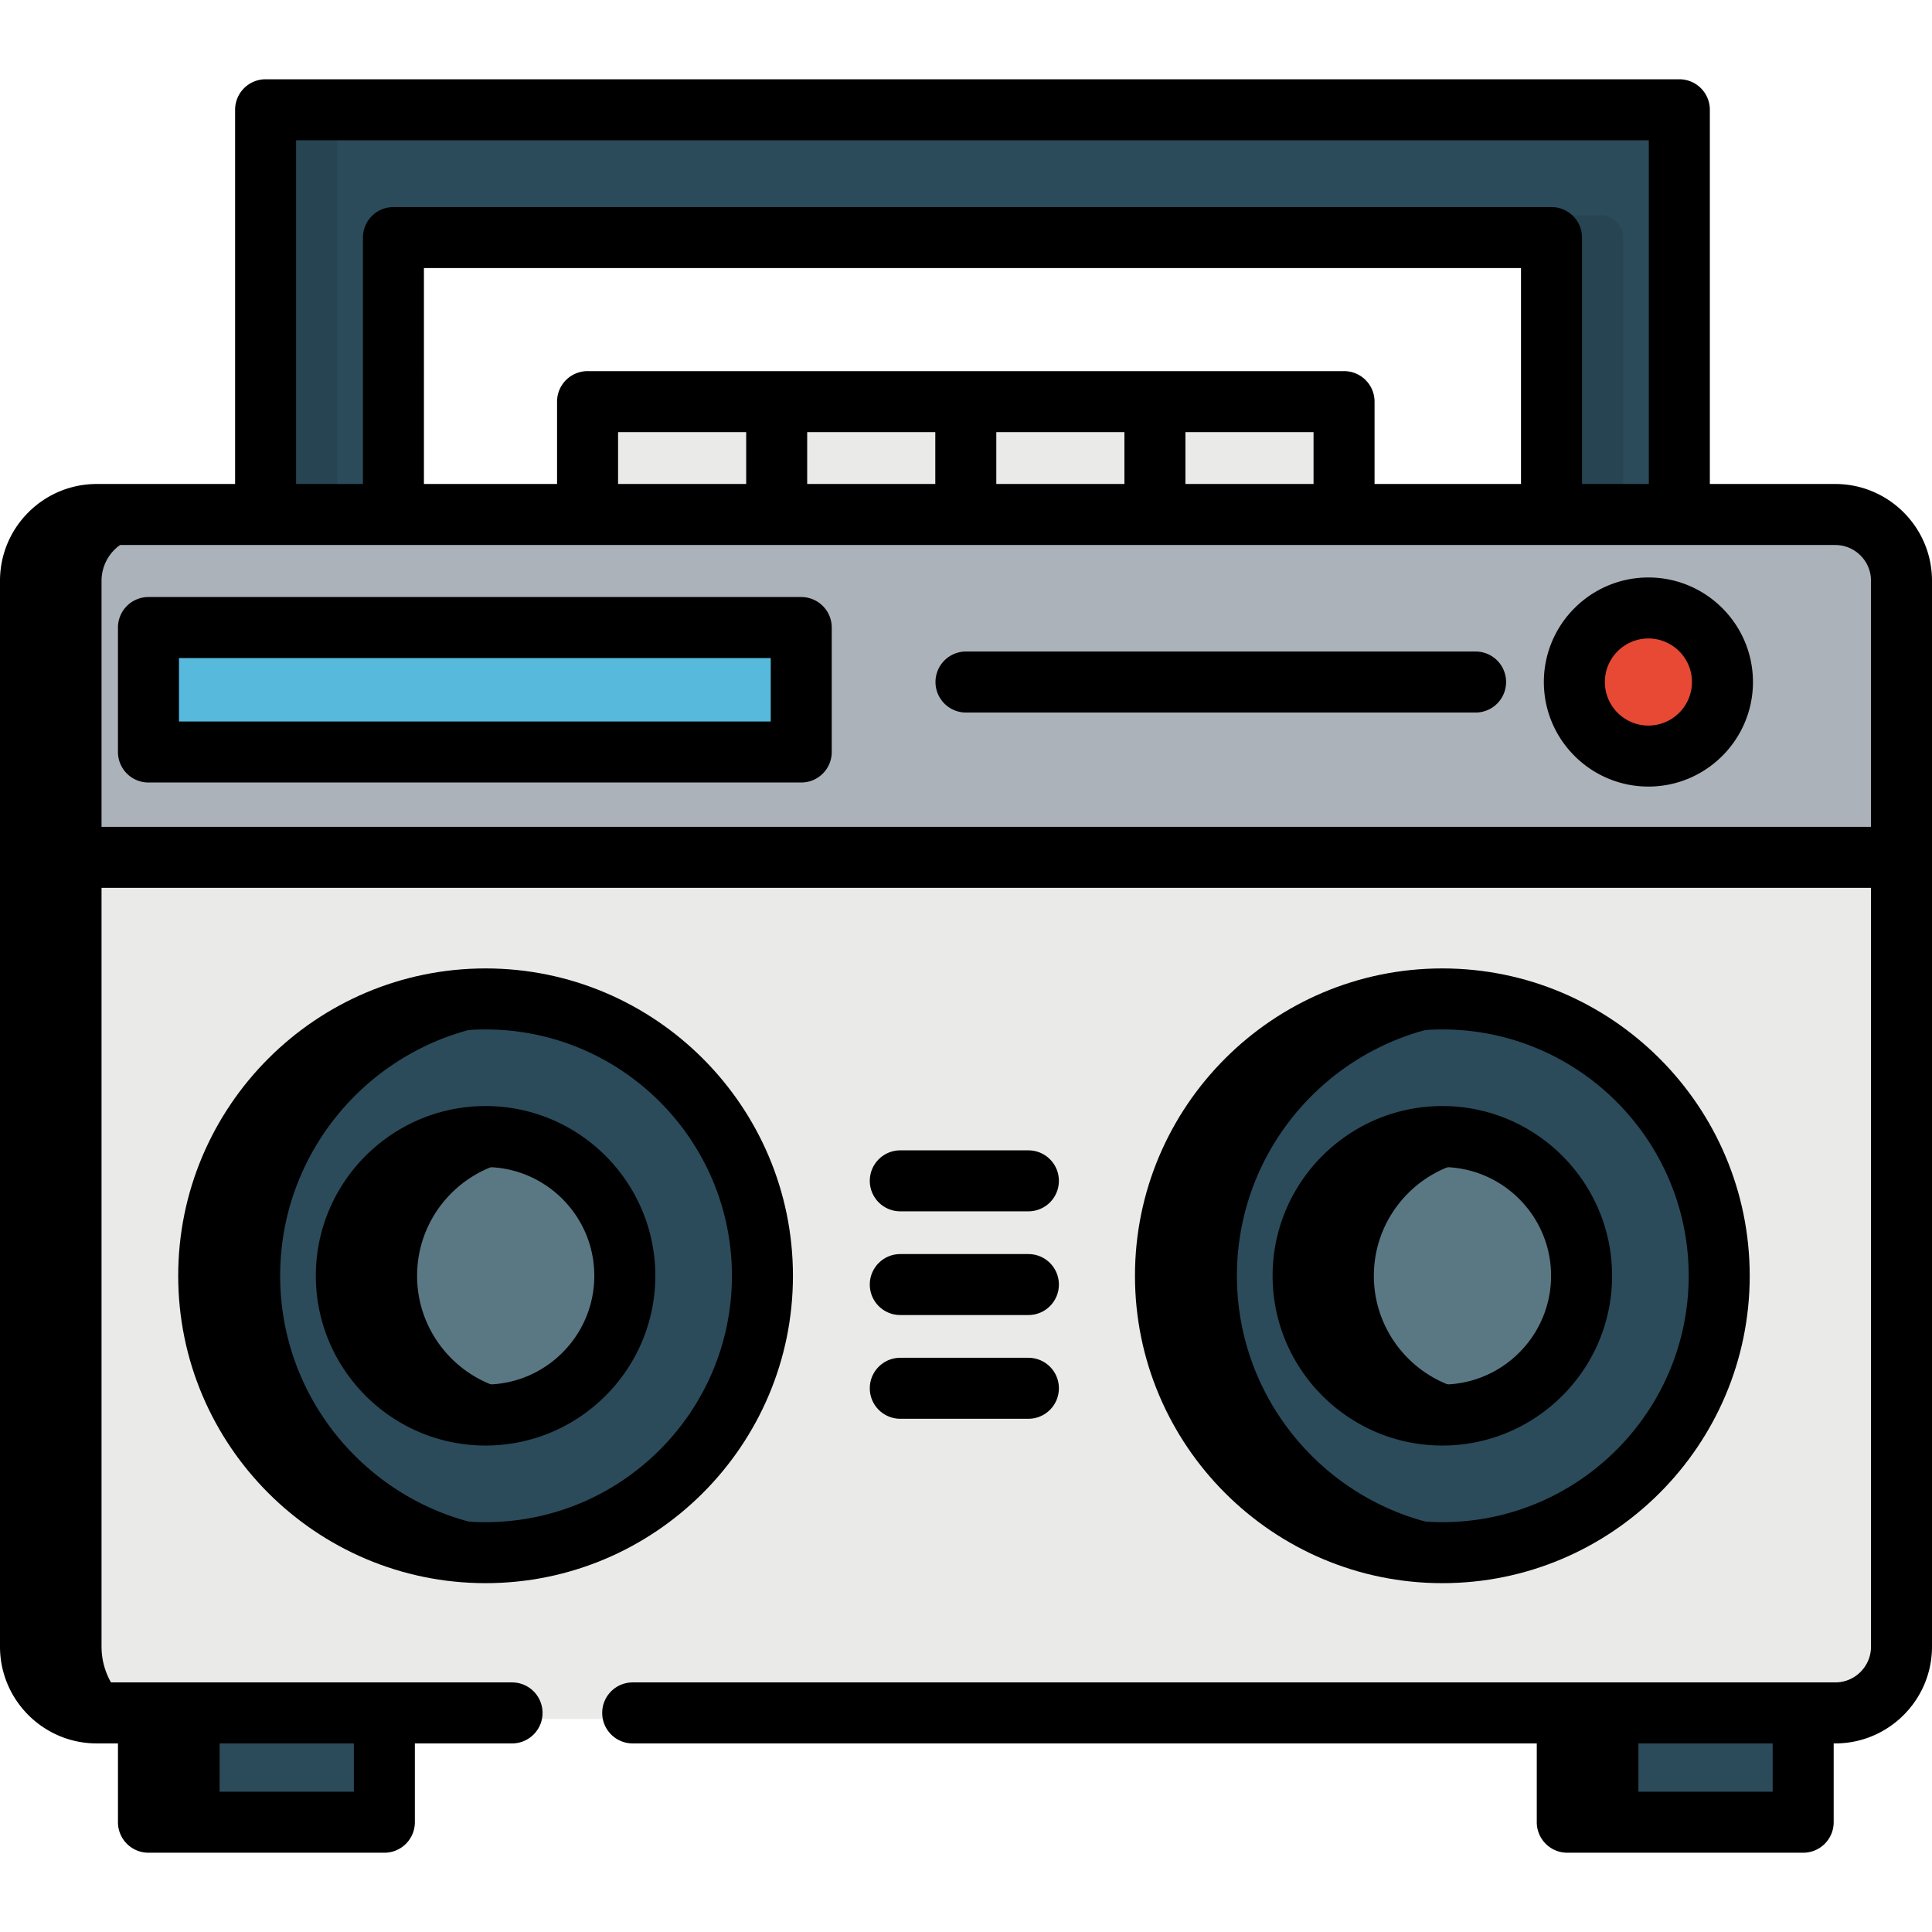 <svg xmlns="http://www.w3.org/2000/svg" viewBox="0 0 512 512" style="enable-background:new 0 0 512 512" xml:space="preserve"><path style="fill:#eaeae9" d="M6.467 225.586v210.802c0 10.571 8.599 19.169 19.169 19.169h460.727c10.571 0 19.169-8.599 19.169-19.169V225.586H6.467zm447.525 112.512c0 39.566-32.189 71.757-71.755 71.757s-71.757-32.19-71.757-71.757 32.19-71.755 71.757-71.755 71.755 32.189 71.755 71.755zm-253.554 0c0 39.566-32.189 71.757-71.755 71.757-39.567 0-71.757-32.19-71.757-71.757s32.189-71.755 71.757-71.755c39.566 0 71.755 32.189 71.755 71.755z"/><path d="M26.907 436.388V225.586H6.467v210.802c0 10.571 8.599 19.169 19.169 19.169h20.44c-10.57.001-19.169-8.599-19.169-19.169z"/><path style="fill:#2b4b5b" d="M382.235 270.655c-37.19 0-67.445 30.255-67.445 67.444 0 37.189 30.255 67.445 67.445 67.445 37.188 0 67.444-30.255 67.444-67.445.001-37.189-30.255-67.444-67.444-67.444zm-.002 24.615c23.617 0 42.83 19.214 42.83 42.829 0 23.616-19.214 42.828-42.83 42.828-23.615 0-42.827-19.212-42.827-42.828 0-23.615 19.213-42.829 42.827-42.829z"/><path style="fill:#5a7884" d="M382.233 369.071c17.079 0 30.973-13.894 30.973-30.971 0-17.078-13.895-30.972-30.973-30.972-17.077 0-30.97 13.895-30.97 30.972 0 17.078 13.894 30.971 30.97 30.971zM128.68 369.071c17.079 0 30.973-13.894 30.973-30.971 0-17.078-13.895-30.972-30.973-30.972-17.077 0-30.97 13.895-30.97 30.972-.001 17.078 13.893 30.971 30.97 30.971z"/><path style="fill:#abb2ba" d="M486.363 142.275H25.637c-6.409 0-11.624 5.215-11.624 11.624v67.375h483.975v-67.375c-.001-6.409-5.216-11.624-11.625-11.624zm-268.097 57.012a5.935 5.935 0 0 1-5.928 5.928H39.344a5.936 5.936 0 0 1-5.928-5.928v-32.984a5.936 5.936 0 0 1 5.928-5.928h172.993a5.935 5.935 0 0 1 5.928 5.928l.001 32.984zm172.78-12.616H256a5.936 5.936 0 0 1-5.928-5.928 5.935 5.935 0 0 1 5.928-5.928h135.046a5.935 5.935 0 0 1 5.928 5.928 5.935 5.935 0 0 1-5.928 5.928zm45.798 19.622c-14.088 0-25.55-11.462-25.55-25.55 0-14.089 11.462-25.551 25.55-25.551 14.089 0 25.551 11.462 25.551 25.551 0 14.088-11.461 25.55-25.551 25.55z"/><path d="M38.532 142.275H25.637c-6.409 0-11.624 5.215-11.624 11.624v67.375h12.895v-67.375c-.001-6.409 5.214-11.624 11.624-11.624z"/><path style="fill:#2b4b5b" d="M128.682 270.655c-37.19 0-67.445 30.255-67.445 67.444 0 37.189 30.255 67.445 67.445 67.445 37.188 0 67.444-30.255 67.444-67.445 0-37.189-30.255-67.444-67.444-67.444zm-.002 24.615c23.617 0 42.83 19.214 42.83 42.829 0 23.616-19.213 42.828-42.83 42.828-23.615 0-42.827-19.212-42.827-42.828-.001-23.615 19.213-42.829 42.827-42.829z"/><path d="M110.534 338.099c0-14.88 10.548-27.339 24.559-30.301a30.942 30.942 0 0 0-6.412-.672c-17.077 0-30.97 13.895-30.97 30.972 0 17.078 13.894 30.971 30.97 30.971 2.199 0 4.342-.234 6.412-.672-14.011-2.96-24.559-15.417-24.559-30.298z"/><path d="M74.244 338.098c0-34.994 26.792-63.84 60.942-67.124a67.877 67.877 0 0 0-6.504-.32c-37.19 0-67.445 30.255-67.445 67.444 0 37.189 30.255 67.445 67.445 67.445 2.195 0 4.362-.113 6.504-.32-34.15-3.282-60.942-32.13-60.942-67.125zM364.087 338.099c0-14.88 10.548-27.339 24.559-30.301a30.942 30.942 0 0 0-6.412-.672c-17.077 0-30.97 13.895-30.97 30.972 0 17.078 13.894 30.971 30.97 30.971 2.199 0 4.342-.234 6.412-.672-14.011-2.96-24.559-15.417-24.559-30.298z"/><path d="M327.797 338.098c0-34.994 26.792-63.84 60.942-67.124a67.877 67.877 0 0 0-6.504-.32c-37.19 0-67.445 30.255-67.445 67.444 0 37.189 30.255 67.445 67.445 67.445 2.195 0 4.362-.113 6.504-.32-34.148-3.282-60.942-32.13-60.942-67.125z"/><path style="fill:#e84934" d="M436.844 194.437c7.552 0 13.695-6.143 13.695-13.694 0-7.552-6.143-13.695-13.695-13.695-7.551 0-13.694 6.143-13.694 13.695 0 7.551 6.143 13.694 13.694 13.694z"/><path style="fill:#eaeae9" d="M311.997 112.36h38.263v18.054h-38.263z"/><path style="fill:#2b4b5b" d="M439.115 130.418V35.02H76.316v95.398h22.02V62.96a5.934 5.934 0 0 1 5.928-5.928h306.902a5.934 5.934 0 0 1 5.928 5.928v67.458h22.021z"/><g style="opacity:.1"><path d="M76.316 35.02h13.053v95.394H76.316zM424.217 57.032h-13.05a5.934 5.934 0 0 1 5.928 5.928v67.458h13.05V62.96a5.933 5.933 0 0 0-5.928-5.928z"/></g><path style="fill:#eaeae9" d="M261.875 112.36h38.262v18.054h-38.262zM161.641 112.36h38.262v18.054h-38.262z"/><path style="fill:#57badd" d="M45.272 172.227h161.134v21.127H45.272z"/><path style="fill:#eaeae9" d="M211.763 112.36h38.262v18.054h-38.262z"/><path style="fill:#2b4b5b" d="M421.274 459.874h50.658v17.112h-50.658zM45.272 459.874H95.93v17.112H45.272z"/><path d="M421.274 459.874h12.927v17.112h-12.927zM45.272 459.874h12.927v17.112H45.272z"/><path d="M486.363 128.262h-33.236v-99.17a8.082 8.082 0 0 0-8.084-8.084H70.388a8.082 8.082 0 0 0-8.084 8.084v99.171H25.637C11.501 128.262 0 139.764 0 153.899v282.488c0 14.136 11.501 25.637 25.637 25.637h5.623v20.884a8.082 8.082 0 0 0 8.084 8.084h62.515a8.082 8.082 0 0 0 8.084-8.084v-20.884h25.754c4.466 0 8.084-3.618 8.084-8.084s-3.618-8.084-8.084-8.084H25.637c-5.221 0-9.468-4.247-9.468-9.468V235.287h479.663v201.101c0 5.221-4.247 9.468-9.468 9.468h-318.69c-4.466 0-8.084 3.618-8.084 8.084s3.618 8.084 8.084 8.084h239.588v20.884a8.082 8.082 0 0 0 8.084 8.084h62.515a8.082 8.082 0 0 0 8.084-8.084v-20.884h.418c14.136 0 25.637-11.501 25.637-25.637V153.899c0-14.135-11.501-25.637-25.637-25.637zM93.775 462.025v12.8H47.428v-12.8h46.347zm376.002 12.8H423.43v-12.8h46.346v12.8zM78.472 37.176h358.487v91.086H419.25V62.96a8.082 8.082 0 0 0-8.084-8.084H104.264a8.082 8.082 0 0 0-8.084 8.084v65.302H78.472V37.176zm285.799 91.086v-21.826a8.082 8.082 0 0 0-8.084-8.084H155.71a8.082 8.082 0 0 0-8.084 8.084v21.826h-35.278V71.045h290.734v57.218l-38.811-.001zm-100.239 0V114.52h33.95v13.742h-33.95zm-50.118 0V114.52h33.95v13.742h-33.95zm-50.119 0V114.52h33.95v13.742h-33.95zm150.356-13.742h33.952v13.742h-33.952V114.52zM16.168 219.118v-65.219c0-5.221 4.247-9.468 9.468-9.468h460.728c5.221 0 9.468 4.247 9.468 9.468v65.219H16.168z"/><path d="M436.844 153.036c-15.277 0-27.706 12.429-27.706 27.707 0 15.277 12.429 27.706 27.706 27.706 15.278 0 27.707-12.429 27.707-27.706 0-15.278-12.429-27.707-27.707-27.707zm0 39.245c-6.362 0-11.538-5.176-11.538-11.538s5.176-11.539 11.538-11.539 11.539 5.177 11.539 11.539-5.176 11.538-11.539 11.538zM427.22 338.099c0-24.806-20.181-44.985-44.986-44.985-24.805 0-44.983 20.18-44.983 44.985s20.179 44.984 44.983 44.984c24.805 0 44.986-20.179 44.986-44.984zm-44.987 28.816c-15.888 0-28.814-12.926-28.814-28.815 0-15.889 12.926-28.816 28.814-28.816 15.89 0 28.818 12.927 28.818 28.816s-12.926 28.815-28.818 28.815zM128.68 293.115c-24.805 0-44.983 20.18-44.983 44.985s20.179 44.984 44.983 44.984c24.806 0 44.986-20.18 44.986-44.984 0-24.806-20.18-44.985-44.986-44.985zm0 73.8c-15.888 0-28.814-12.926-28.814-28.815 0-15.889 12.926-28.816 28.814-28.816 15.89 0 28.818 12.927 28.818 28.816s-12.928 28.815-28.818 28.815zM391.046 172.659H256a8.082 8.082 0 0 0-8.084 8.084 8.082 8.082 0 0 0 8.084 8.084h135.046a8.082 8.082 0 0 0 8.084-8.084 8.082 8.082 0 0 0-8.084-8.084zM212.338 158.219H39.344a8.082 8.082 0 0 0-8.084 8.084v32.984a8.082 8.082 0 0 0 8.084 8.084h172.993a8.082 8.082 0 0 0 8.084-8.084v-32.984a8.083 8.083 0 0 0-8.083-8.084zm-8.085 32.984H47.428v-16.815h156.825v16.815z"/><path d="M210.139 338.098c0-44.916-36.541-81.457-81.456-81.457s-81.458 36.541-81.458 81.457 36.542 81.458 81.458 81.458 81.456-36.542 81.456-81.458zm-81.457 65.29c-36.001 0-65.289-29.289-65.289-65.289s29.289-65.288 65.289-65.288 65.288 29.289 65.288 65.288c0 36-29.288 65.289-65.288 65.289zM463.693 338.098c0-44.916-36.541-81.457-81.456-81.457s-81.458 36.541-81.458 81.457 36.542 81.458 81.458 81.458 81.456-36.542 81.456-81.458zm-146.747 0c0-36 29.289-65.288 65.289-65.288s65.288 29.289 65.288 65.288c0 36.001-29.289 65.289-65.288 65.289-36 .001-65.289-29.288-65.289-65.289zM238.583 321.018h33.953c4.466 0 8.084-3.618 8.084-8.084s-3.618-8.084-8.084-8.084h-33.953c-4.466 0-8.084 3.618-8.084 8.084s3.619 8.084 8.084 8.084zM238.583 348.504h33.953c4.466 0 8.084-3.618 8.084-8.084s-3.618-8.084-8.084-8.084h-33.953c-4.466 0-8.084 3.618-8.084 8.084s3.619 8.084 8.084 8.084zM238.583 375.991h33.953c4.466 0 8.084-3.618 8.084-8.084s-3.618-8.084-8.084-8.084h-33.953c-4.466 0-8.084 3.618-8.084 8.084s3.619 8.084 8.084 8.084z"/></svg>